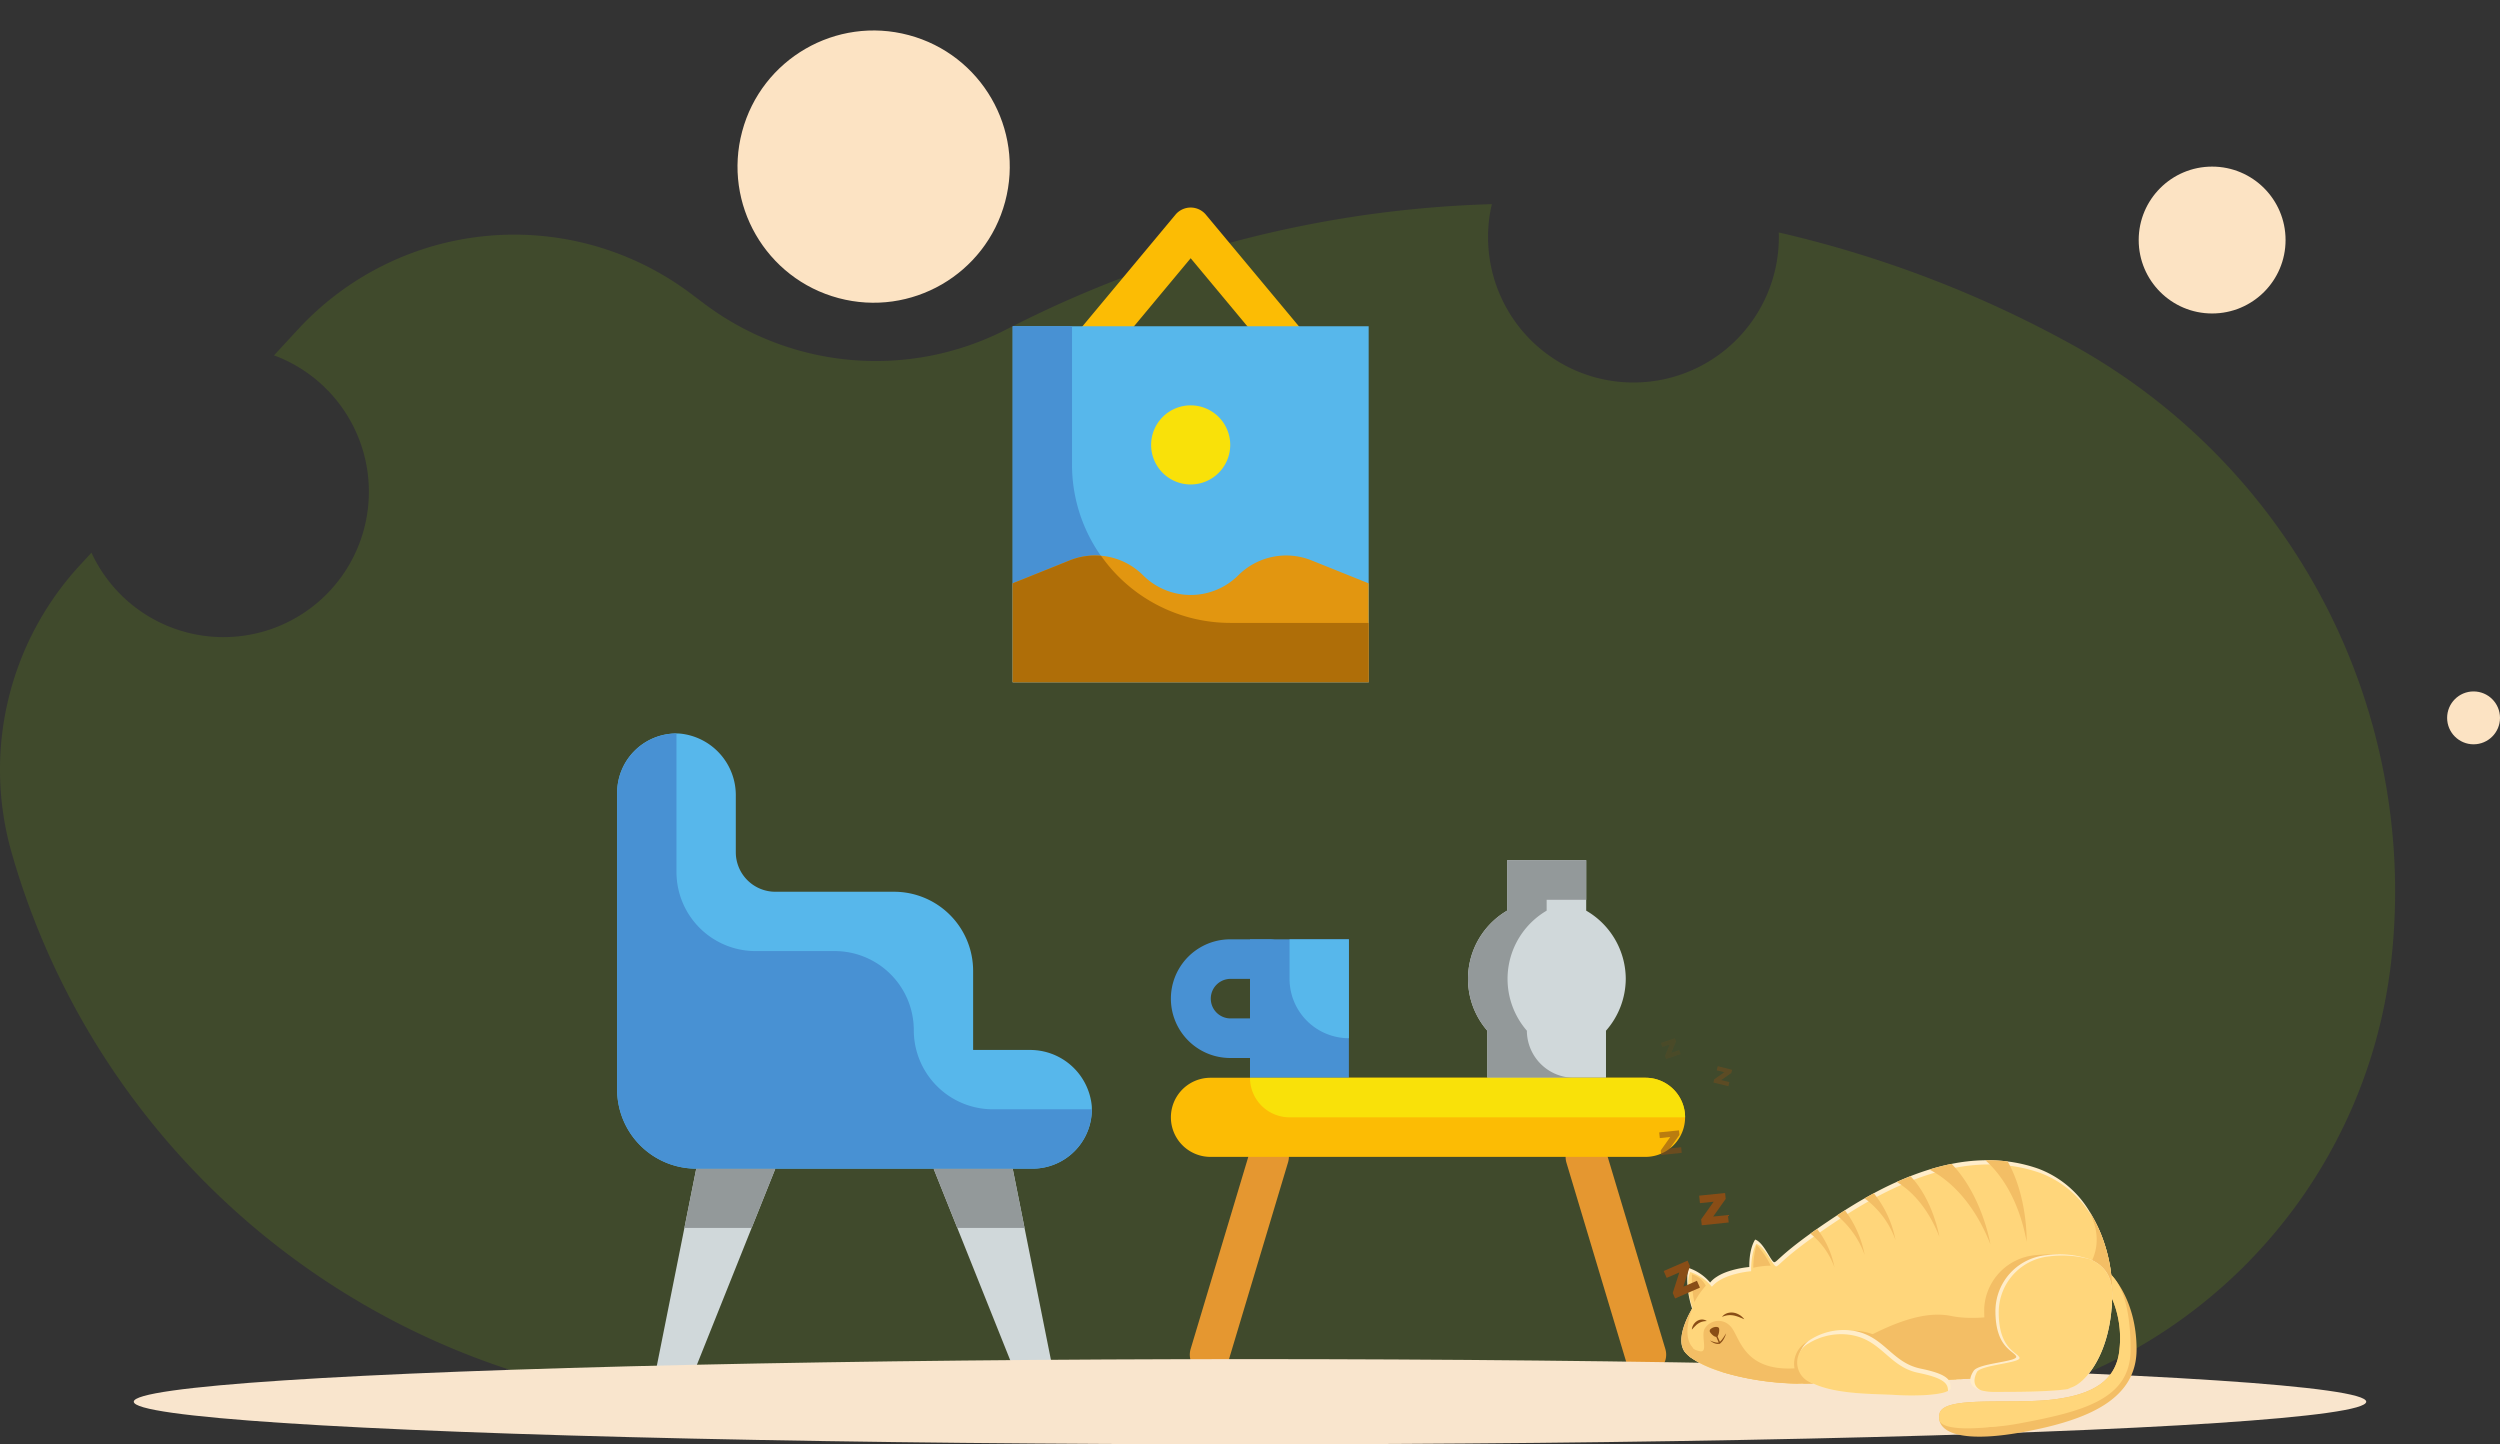 <svg xmlns="http://www.w3.org/2000/svg" width="425.54" height="245.844" viewBox="0 0 425.54 245.844">
  <rect x="0" y="0" width="425.54" height="245.844" fill="#333333" stroke="none"/>
  <g id="Group_5" data-name="Group 5" transform="translate(-76.411 -214.692)">
    <path id="Path_1" data-name="Path 1" d="M484.1,366.428a106.562,106.562,0,0,1-.6,11.25,87.079,87.079,0,0,1-99.02,77.09l-10.73-1.53a473.732,473.732,0,0,0-100.98-3.55L213,453.978A130.316,130.316,0,0,1,78.381,359.8a51.351,51.351,0,0,1,11.66-48.93l1.94-2.1a24.751,24.751,0,1,0,31.07-33.59l4.15-4.49a50.055,50.055,0,0,1,66.82-6.01l1.94,1.46a48.592,48.592,0,0,0,51.39,4.81c.51-.26,1.02-.52,1.54-.78a192.652,192.652,0,0,1,81.46-20.73,24.126,24.126,0,0,0-.65,5.61,24.75,24.75,0,1,0,49.5,0c0-.27,0-.53-.02-.79a192.7,192.7,0,0,1,50.06,19.17A106.3,106.3,0,0,1,484.1,366.428Z" fill="#94d600" opacity="0.14"/>
    <circle id="Ellipse_1" data-name="Ellipse 1" cx="23.167" cy="23.167" r="23.167" transform="translate(196.758 259.456) rotate(-75.047)" fill="#fce3c3"/>
    <circle id="Ellipse_2" data-name="Ellipse 2" cx="12.5" cy="12.5" r="12.5" transform="translate(440.451 243.051)" fill="#fce3c3"/>
    <circle id="Ellipse_3" data-name="Ellipse 3" cx="4.5" cy="4.5" r="4.5" transform="translate(492.951 332.385)" fill="#fce3c3"/>
  </g>
  <path id="Path_2" data-name="Path 2" d="M295.914,276.959a3.364,3.364,0,0,1-2.592-1.212l-14.24-17.1-14.239,17.1a3.371,3.371,0,1,1-5.184-4.309l16.831-20.2a3.368,3.368,0,0,1,5.185,0l16.831,20.2a3.365,3.365,0,0,1-2.592,5.521Z" transform="translate(-76.411 -214.692)" fill="#fcbc04"/>
  <path id="Path_3" data-name="Path 3" d="M194.925,447.274h-6.732l6.732-33.663H208.39Z" transform="translate(-76.411 -214.692)" fill="#d0d8da"/>
  <path id="Path_4" data-name="Path 4" d="M248.786,447.274h6.732l-6.732-33.663H235.321Z" transform="translate(-76.411 -214.692)" fill="#d0d8da"/>
  <path id="Path_5" data-name="Path 5" d="M251.58,393.413h-9.527V379.948a13.467,13.467,0,0,0-13.465-13.466h-20.2a6.732,6.732,0,0,1-6.732-6.732v-9.527a10.537,10.537,0,0,0-9.56-10.671,10.1,10.1,0,0,0-10.638,10.1v50.494a13.466,13.466,0,0,0,13.465,13.466h57.227a10.1,10.1,0,0,0,10.1-10.638A10.536,10.536,0,0,0,251.58,393.413Z" transform="translate(-76.411 -214.692)" fill="#57b7eb"/>
  <path id="Path_6" data-name="Path 6" d="M250.806,423.709l-2.02-10.1H235.321l4.04,10.1Z" transform="translate(-76.411 -214.692)" fill="#93999a"/>
  <path id="Path_7" data-name="Path 7" d="M204.35,423.709l4.04-10.1H194.925l-2.02,10.1Z" transform="translate(-76.411 -214.692)" fill="#93999a"/>
  <path id="Path_8" data-name="Path 8" d="M231.954,390.047a13.466,13.466,0,0,0-13.465-13.466H205.024a13.466,13.466,0,0,1-13.465-13.465V339.552a10.1,10.1,0,0,0-10.1,10.1v50.494a13.466,13.466,0,0,0,13.465,13.466h57.227a10.1,10.1,0,0,0,10.1-10.1H245.42A13.466,13.466,0,0,1,231.954,390.047Z" transform="translate(-76.411 -214.692)" fill="#4891d3"/>
  <path id="Path_9" data-name="Path 9" d="M248.786,270.226h60.593V330.82H248.786Z" transform="translate(-76.411 -214.692)" fill="#57b7eb"/>
  <path id="Path_10" data-name="Path 10" d="M258.885,293.79V270.226h-10.1V330.82h60.593v-10.1H285.815A26.93,26.93,0,0,1,258.885,293.79Z" transform="translate(-76.411 -214.692)" fill="#4891d3"/>
  <path id="Path_11" data-name="Path 11" d="M285.815,290.424a6.732,6.732,0,1,1-6.733-6.733A6.733,6.733,0,0,1,285.815,290.424Z" transform="translate(-76.411 -214.692)" fill="#f9e109"/>
  <path id="Path_12" data-name="Path 12" d="M287.2,312.607a11.48,11.48,0,0,1-16.227,0,11.544,11.544,0,0,0-12.387-2.557l-9.8,3.938V330.82h60.593V313.988l-9.8-3.938A11.544,11.544,0,0,0,287.2,312.607Z" transform="translate(-76.411 -214.692)" fill="#e29610"/>
  <path id="Path_13" data-name="Path 13" d="M263.834,309.308a11.356,11.356,0,0,0-5.252.742l-9.8,3.938V330.82h60.593v-10.1H285.815A26.925,26.925,0,0,1,263.834,309.308Z" transform="translate(-76.411 -214.692)" fill="#af6e08"/>
  <g id="Group_6" data-name="Group 6" transform="translate(-76.411 -214.692)">
    <path id="Path_14" data-name="Path 14" d="M282.449,448.64a3.367,3.367,0,0,1-3.367-4.343l10.1-33.663a3.376,3.376,0,1,1,6.463,1.953l-10.1,33.663A3.366,3.366,0,0,1,282.449,448.64Z" fill="#e59730"/>
    <path id="Path_15" data-name="Path 15" d="M356.507,448.64a3.366,3.366,0,0,1-3.366-2.39l-10.1-33.663a3.505,3.505,0,1,1,6.733-1.953l10.1,33.663a3.367,3.367,0,0,1-3.367,4.343Z" fill="#e59730"/>
    <path id="Path_16" data-name="Path 16" d="M292.548,394.779h-6.733a10.1,10.1,0,1,1,0-20.2h6.733a3.367,3.367,0,0,1,0,6.733h-6.733a3.367,3.367,0,0,0,0,6.733h6.733a3.366,3.366,0,1,1,0,6.732Z" fill="#4891d3"/>
    <path id="Path_17" data-name="Path 17" d="M282.449,398.145h74.058a6.733,6.733,0,1,1,0,13.466H282.449a6.733,6.733,0,1,1,0-13.466Z" fill="#fcbc04"/>
    <path id="Path_18" data-name="Path 18" d="M289.181,374.581h16.832v23.564H289.181Z" fill="#4891d3"/>
    <path id="Path_19" data-name="Path 19" d="M353.141,381.314a13.467,13.467,0,0,0-6.733-11.614v-8.584H332.943V369.7a13.465,13.465,0,0,0-3.366,20.434v8.011h20.2v-8.011A13.465,13.465,0,0,0,353.141,381.314Z" fill="#d0d8da"/>
    <path id="Path_20" data-name="Path 20" d="M336.309,390.134a13.466,13.466,0,0,1,3.367-20.434v-1.851h6.732v-6.733H332.943V369.7a13.465,13.465,0,0,0-3.366,20.434v8.011h14.744A8.045,8.045,0,0,1,336.309,390.134Z" fill="#93999a"/>
    <path id="Path_21" data-name="Path 21" d="M295.914,374.581h10.1v16.832a10.1,10.1,0,0,1-10.1-10.1Z" fill="#57b7eb"/>
    <path id="Path_22" data-name="Path 22" d="M289.181,398.145h67.326a6.734,6.734,0,0,1,6.733,6.733H295.914A6.734,6.734,0,0,1,289.181,398.145Z" fill="#f9e109"/>
  </g>
  <g id="Group_8" data-name="Group 8" transform="translate(-76.411 -214.692)">
    <g id="Group_7" data-name="Group 7">
      <ellipse id="Ellipse_4" data-name="Ellipse 4" cx="190" cy="7.25" rx="190" ry="7.25" transform="translate(99.181 446.036)" fill="#f9e5cd"/>
    </g>
  </g>
  <g id="Group_17" data-name="Group 17" transform="translate(-76.411 -214.692)">
    <path id="Path_23" data-name="Path 23" d="M434.571,441.742a11.074,11.074,0,0,1-.83,1.531,10.967,10.967,0,0,1-2.992,3.052c-5.83,4.027-14.952,2.656-18.489,2.985-.489.044-1.254.091-2.227.139l-.614.028c-.974.044-2.117.089-3.365.131-6.176.217-15.023.426-19.795.53-2.058.047-3.356.072-3.356.072-.066,0-.129,0-.2,0s-.113,0-.17-.005a47.174,47.174,0,0,1-13.374-2.091,17.962,17.962,0,0,1-4.932-2.342,5.623,5.623,0,0,1-.931-.849,3.556,3.556,0,0,1-.247-.332c-.03-.047-.056-.091-.082-.138-1.319-2.408,1.331-6.769,1.465-6.987l0-.005v0l0,0c-1.371-4.369-.628-6.956-.628-6.956A8.276,8.276,0,0,1,367.5,433a4.578,4.578,0,0,1,1.075-.943,7.352,7.352,0,0,1,1.1-.6,10.842,10.842,0,0,1,1.286-.473,16.293,16.293,0,0,1,1.978-.463c.734-.125,1.23-.163,1.23-.163-.03-3.32,1-4.672,1-4.672,1.473.47,2.735,3.88,3.265,3.849.418-.021,1.081-1.227,6.14-4.865.355-.257.731-.523,1.131-.805.981-.684,2.1-1.446,3.382-2.29l.517-.339q.417-.271.84-.541c1.089-.694,2.208-1.373,3.354-2.027q.775-.444,1.568-.87,1.291-.7,2.622-1.334.642-.306,1.292-.6c.771-.346,1.552-.675,2.337-.983q1.588-.621,3.21-1.122c1.164-.357,2.338-.663,3.523-.908a.055.055,0,0,1,.019,0c.082-.019.167-.035.249-.052a31.456,31.456,0,0,1,5.409-.614c.111,0,.219-.007.33-.009a26.491,26.491,0,0,1,3.8.216,25.088,25.088,0,0,1,5.235,1.24,17.117,17.117,0,0,1,8.666,7.238,23.53,23.53,0,0,1,1.771,3.392q.3.708.56,1.434a26.682,26.682,0,0,1,1.465,6.778A19.217,19.217,0,0,1,434.571,441.742Z" fill="#ffedca"/>
    <path id="Path_24" data-name="Path 24" d="M433.741,443.273a10.906,10.906,0,0,1-.873,1.159c-5.442,6.312-16.6,4.506-20.608,4.878-.489.044-1.254.091-2.227.139l-.614.028c-.974.044-2.117.089-3.365.131-6.176.217-15.023.426-19.795.53-2.058.047-3.356.072-3.356.072-.066,0-.129,0-.2,0s-.113,0-.17-.005a47.174,47.174,0,0,1-13.374-2.091,17.962,17.962,0,0,1-4.932-2.342,5.623,5.623,0,0,1-.931-.849,3.556,3.556,0,0,1-.247-.332c-.708-2.467,1.439-7.3,1.439-7.3-1.371-4.369-.366-6.082-.366-6.082a8.276,8.276,0,0,1,3.685,2.507,4.576,4.576,0,0,1,1.075-.943,7.443,7.443,0,0,1,1.105-.6,10.828,10.828,0,0,1,1.286-.472,16.312,16.312,0,0,1,1.978-.464c.734-.124,1.23-.162,1.23-.162-.031-3.321.891-4.658.891-4.658,1.473.47,2.841,3.865,3.37,3.835.419-.021,1.082-1.228,6.141-4.866.355-.256.731-.522,1.131-.8.981-.685,2.1-1.447,3.382-2.291l.517-.338q.417-.273.84-.541c1.089-.694,2.208-1.374,3.353-2.028q.777-.444,1.569-.87c1.277-.686,2.585-1.336,3.913-1.931q1.158-.518,2.338-.983c1.058-.413,2.128-.79,3.21-1.121a38.68,38.68,0,0,1,3.791-.962,31.378,31.378,0,0,1,5.738-.623,26.352,26.352,0,0,1,3.8.216,25.146,25.146,0,0,1,5.235,1.239,17.131,17.131,0,0,1,8.666,7.239,23.1,23.1,0,0,1,1.458,2.686C436.659,430.907,436.662,438.8,433.741,443.273Z" fill="#ffd67b"/>
    <path id="Path_25" data-name="Path 25" d="M440.09,444.371c0,8.466-8.153,11.994-19.049,14.031-9.543,1.785-13.976.505-14.51-1.948a2.751,2.751,0,0,1,.007-1.11c.628-3.135,12.072-1.566,19.284-2.429s10.9-3.45,11.366-8.624a17.212,17.212,0,0,0-1.331-8.7l-.073-3.542-.007-.376S440.09,435.9,440.09,444.371Z" fill="#f3be65"/>
    <path id="Path_26" data-name="Path 26" d="M438.444,442.49c0,8.466-8.27,12.45-19.165,14.487-6.355,1.19-12.273,1.217-12.748-.523a2.751,2.751,0,0,1,.007-1.11c.628-3.135,12.072-1.566,19.284-2.429s10.9-3.45,11.366-8.624a17.212,17.212,0,0,0-1.331-8.7l-.073-3.542c.12.2.24.416.363.647A20.673,20.673,0,0,1,438.444,442.49Z" fill="#ffd67b"/>
    <path id="Path_27" data-name="Path 27" d="M439.071,444.409c0,8.467-8.075,10.546-18.971,12.582-6.355,1.19-11.147.548-13.327-.424a3.086,3.086,0,0,1,.059-.694c.628-3.134,12.072-1.566,19.284-2.429s10.9-3.45,11.366-8.624a19.675,19.675,0,0,0-1.553-9.372l-.148-3.75C438.492,434.476,439.071,439.9,439.071,444.409Z" fill="#ffd67b"/>
    <g id="Group_9" data-name="Group 9">
      <path id="Path_28" data-name="Path 28" d="M388.665,430.416a12.9,12.9,0,0,0-4.09-5.738c.355-.257.731-.523,1.131-.805A15.288,15.288,0,0,1,388.665,430.416Z" fill="#f3be65"/>
      <path id="Path_29" data-name="Path 29" d="M393.808,428.3a15.453,15.453,0,0,0-4.72-6.716l.517-.339q.417-.271.84-.541A18.327,18.327,0,0,1,393.808,428.3Z" fill="#f3be65"/>
      <path id="Path_30" data-name="Path 30" d="M399.062,425.792a14.993,14.993,0,0,0-5.263-7.116q.775-.444,1.568-.87A18.057,18.057,0,0,1,399.062,425.792Z" fill="#f3be65"/>
      <path id="Path_31" data-name="Path 31" d="M406.526,425.2c-2.168-5.484-5.225-8.113-7.245-9.322.771-.346,1.552-.675,2.337-.983C405.442,418.96,406.491,424.979,406.526,425.2Z" fill="#f3be65"/>
      <path id="Path_32" data-name="Path 32" d="M415.214,426.491c-3.18-8.048-7.825-11.411-10.386-12.721a39.041,39.041,0,0,1,3.791-.962C413.763,418.144,415.164,426.2,415.214,426.491Z" fill="#f3be65"/>
      <path id="Path_33" data-name="Path 33" d="M421.378,426.053c-1.416-7.652-4.72-11.815-7.02-13.868a26.491,26.491,0,0,1,3.8.216C421.6,418.577,421.378,426.053,421.378,426.053Z" fill="#f3be65"/>
    </g>
    <path id="Path_34" data-name="Path 34" d="M382.538,450.2c-9.9-.223-17.25-2.933-19.237-5.282l1.082-1.039s.019.55,1.43.823.021-2.822.823-3.94a2.729,2.729,0,0,1,4.273-.371c1.665,1.569,1.971,7.848,11.26,7.2Z" fill="#f3be65"/>
    <path id="Path_35" data-name="Path 35" d="M433.741,443.273a10.906,10.906,0,0,1-.873,1.159c-5.442,6.312-16.6,4.506-20.608,4.878-.489.044-1.254.091-2.227.139l-.614.028c-.974.044-2.117.089-3.365.131-6.176.217-15.023.426-19.795.53-2.058.047-3.356.072-3.356.072-.066,0-.129,0-.2,0s-.113,0-.17-.005a47.174,47.174,0,0,1-13.374-2.091,91.847,91.847,0,0,0,12.269.337c5.174-.353,17.7-11.7,27.1-9.76s29.515-4.821,23.753-17.285q-.125-.266-.231-.523C436.568,428,437.179,438.007,433.741,443.273Z" fill="#f3be65"/>
    <path id="Path_36" data-name="Path 36" d="M406.8,449.608c-8.84.311-23.15.6-23.15.6-.066,0-.13,0-.2,0a4.262,4.262,0,0,1,.412-7.023,10.6,10.6,0,0,1,6.427-1.556c6,.51,7.056,5.486,12.307,6.545A11.375,11.375,0,0,1,406.8,449.608Z" fill="#f3be65"/>
    <path id="Path_37" data-name="Path 37" d="M409.419,449.477c-.974.044-2.117.089-3.365.131-6.176.217-15.023.426-19.795.53a4.255,4.255,0,0,1-.082-7.345,10.623,10.623,0,0,1,6.427-1.559c6,.51,7.055,5.489,12.307,6.547C407.6,448.322,408.838,448.9,409.419,449.477Z" fill="#f3be65"/>
    <path id="Path_38" data-name="Path 38" d="M408.438,450.916c.017.2-.138.376-.442.534a12.25,12.25,0,0,1-4.351.731,45.142,45.142,0,0,1-4.651-.049c-3.589-.209-9.979-.052-14-1.971a4.255,4.255,0,0,1-1.99-5.7,4.193,4.193,0,0,1,1.642-1.788,10.632,10.632,0,0,1,6.427-1.559c6,.511,7.056,5.489,12.307,6.548.162.032.318.065.47.1C408.619,448.8,408.363,449.966,408.438,450.916Z" fill="#ffedca"/>
    <path id="Path_39" data-name="Path 39" d="M408,451.45a1.042,1.042,0,0,1-.146.07c-.051.022-.106.045-.164.066a2.936,2.936,0,0,1-.28.1c-.068.019-.139.04-.212.059-.157.042-.329.082-.515.117-.059.012-.117.024-.179.035-.423.078-.907.141-1.444.191-.2.019-.409.035-.625.052-.134.009-.271.018-.409.025s-.25.015-.377.019a45.142,45.142,0,0,1-4.651-.049c-3.589-.209-9.979-.052-14-1.971a3.694,3.694,0,0,1-.778-6.78,10.623,10.623,0,0,1,6.427-1.559c6,.51,7.055,5.489,12.307,6.547.162.033.317.066.47.1.266.059.517.118.753.175C407.911,449.571,407.947,450.587,408,451.45Z" fill="#ffd67b"/>
    <path id="Path_40" data-name="Path 40" d="M434.025,434.924a34.267,34.267,0,0,1-1.157,9.508c-5.442,6.312-16.6,4.506-20.608,4.878-.489.044-1.254.091-2.227.139a3.389,3.389,0,0,1,.414-1.414c.649-1.235,7.643-1.529,7.234-2.469s-3.528-1.47-3.528-7.7c0-.13,0-.259,0-.386a9.568,9.568,0,0,1,8.666-9.134C427.306,427.9,434.025,428.342,434.025,434.924Z" fill="#f3be65"/>
    <path id="Path_41" data-name="Path 41" d="M435.935,434.926c0,.263-.005.521-.01.779s-.014.507-.028.756c-.369,7.5-3.381,12.222-5.915,13.909a4.965,4.965,0,0,1-.732.4l-.182.072c-.09.033-.181.062-.272.091s-.206.057-.311.076a.1.1,0,0,1-.033.005,24.086,24.086,0,0,1-2.606.383c-.02,0-.039,0-.058,0-2.931.273-6.355.22-9.9.22a8.2,8.2,0,0,1-2.252-.263c-2.233-.645-2.156-1.975-1.276-3.323s7.645-1.53,7.234-2.472-3.529-1.468-3.529-7.7c0-.129,0-.258.01-.383a9.551,9.551,0,0,1,8.659-9.133,16.316,16.316,0,0,1,7.355.684h0a6.99,6.99,0,0,1,1.626.909q.2.158.387.329c.106.1.206.192.3.3s.191.21.277.32.163.211.234.321a.383.383,0,0,1,.039.057c.057.086.11.172.162.258a4.864,4.864,0,0,1,.273.545,3.252,3.252,0,0,1,.138.349.064.064,0,0,1,.015.034,4.43,4.43,0,0,1,.138.445c.043.153.077.306.11.463,0,.01.005.02.005.029.019.091.034.187.048.282s.029.2.038.3A8.691,8.691,0,0,1,435.935,434.926Z" fill="#ffedca"/>
    <path id="Path_42" data-name="Path 42" d="M435.935,434.926c0,.263-.005.521-.01.779s-.014.507-.028.756c-.369,7.5-3.381,12.222-5.915,13.909a4.965,4.965,0,0,1-.732.4l-.182.072c-.09.033-.181.062-.272.091s-.206.057-.311.076a.1.1,0,0,1-.033.005c-.2.057.588.029.253.077-.861.133-1.827.234-2.859.306-.02,0-.039,0-.058,0-3.079.22-6.718.22-9.9.22a8.2,8.2,0,0,1-2.252-.263c-1.592-.75-1.186-2.223-.717-3.122.65-1.229,7.641-1.525,7.235-2.467s-3.529-1.468-3.529-7.7c0-.129.005-.263.009-.387a9.565,9.565,0,0,1,8.66-9.138,17.5,17.5,0,0,1,6.8.483h0a6.99,6.99,0,0,1,1.626.909q.2.158.387.329c.106.1.206.192.3.3s.191.21.277.32.163.211.234.321a.383.383,0,0,1,.039.057c.057.086.11.172.162.258a4.864,4.864,0,0,1,.273.545,3.252,3.252,0,0,1,.138.349.064.064,0,0,1,.015.034,4.43,4.43,0,0,1,.138.445c.043.153.077.306.11.463,0,.01.005.02.005.029.019.091.034.187.048.282s.029.2.038.3A8.691,8.691,0,0,1,435.935,434.926Z" fill="#ffd67b"/>
    <path id="Path_43" data-name="Path 43" d="M364.232,445.768a5.623,5.623,0,0,1-.931-.849,2.947,2.947,0,0,1-.329-.47c-1.319-2.408,1.331-6.769,1.465-6.987-.085.216-1.714,4.346-.054,6.418A1.373,1.373,0,0,1,364.232,445.768Z" fill="#f3be65"/>
    <path id="Path_44" data-name="Path 44" d="M364.824,436.335a17.724,17.724,0,0,1-.412-4.733,3.791,3.791,0,0,1,2.352,1.94A14.434,14.434,0,0,0,364.824,436.335Z" fill="#f3be65"/>
    <path id="Path_45" data-name="Path 45" d="M375.407,426.605a14.04,14.04,0,0,0-.559,3.88,13.677,13.677,0,0,1,2.969-.353A13.412,13.412,0,0,0,375.407,426.605Z" fill="#f3be65"/>
    <g id="Group_16" data-name="Group 16">
      <g id="Group_15" data-name="Group 15">
        <g id="Group_10" data-name="Group 10">
          <path id="Path_46" data-name="Path 46" d="M364.392,441.014a1.512,1.512,0,0,1,.116-.522,2,2,0,0,1,.111-.237,1.685,1.685,0,0,1,.161-.248,2.039,2.039,0,0,1,.212-.239,2.17,2.17,0,0,1,.265-.208,1.517,1.517,0,0,1,.3-.154,1.216,1.216,0,0,1,.318-.088,1.178,1.178,0,0,1,.305-.019c.048,0,.1,0,.139.008l.128.029a1.108,1.108,0,0,1,.214.063c.061.026.112.054.154.076.083.045.126.074.126.074s-.055.009-.146.017c-.046,0-.1.01-.16.011s-.129.022-.2.029a1.119,1.119,0,0,0-.224.046,1.34,1.34,0,0,0-.235.071c-.039.016-.079.029-.12.043l-.116.058a1.772,1.772,0,0,0-.231.131c-.077.044-.146.106-.22.155s-.141.112-.2.176-.128.118-.186.178-.113.117-.166.169Z" fill="#894d16"/>
        </g>
        <g id="Group_11" data-name="Group 11">
          <path id="Path_47" data-name="Path 47" d="M369.53,438.853a.959.959,0,0,1,.113-.149,1.34,1.34,0,0,1,.156-.148,1.515,1.515,0,0,1,.23-.163,1.734,1.734,0,0,1,.3-.148,1.753,1.753,0,0,1,.364-.1,2.413,2.413,0,0,1,.4-.045,2.931,2.931,0,0,1,.417.033,2.536,2.536,0,0,1,.4.1,2.582,2.582,0,0,1,.368.153c.114.059.222.119.32.182s.182.136.261.2a1.366,1.366,0,0,1,.2.185c.058.058.105.113.144.156.077.089.117.142.117.142s-.065-.022-.173-.066-.251-.12-.431-.187c-.09-.035-.185-.072-.283-.117s-.209-.068-.316-.111-.225-.06-.338-.1a3.4,3.4,0,0,0-.35-.074c-.117-.023-.235-.027-.351-.042a3.272,3.272,0,0,0-.343,0,3.02,3.02,0,0,0-.324.031c-.1.018-.2.036-.29.058A3.376,3.376,0,0,0,369.53,438.853Z" fill="#894d16"/>
        </g>
        <g id="Group_12" data-name="Group 12">
          <path id="Path_48" data-name="Path 48" d="M367.573,440.925a.409.409,0,0,0-.071.542c.237.346.762.869,1.13.761s.5-1.219.367-1.478S368.154,440.434,367.573,440.925Z" fill="#894d16"/>
        </g>
        <g id="Group_13" data-name="Group 13">
          <rect id="Rectangle_4" data-name="Rectangle 4" width="0.235" height="1.534" transform="translate(368.44 442.001) rotate(-23.227)" fill="#894d16"/>
        </g>
        <g id="Group_14" data-name="Group 14">
          <path id="Path_49" data-name="Path 49" d="M367.485,442.866a2.484,2.484,0,0,0,.484.34,2.109,2.109,0,0,0,.579.218,1.226,1.226,0,0,0,.366.019.377.377,0,0,0,.061-.008l.041-.013a.636.636,0,0,0,.085-.027.967.967,0,0,0,.183-.107,1.605,1.605,0,0,0,.265-.262,2.27,2.27,0,0,0,.2-.283,3.847,3.847,0,0,0,.28-.539,4.024,4.024,0,0,0,.192-.557l-.086.137c-.051.088-.133.21-.225.357s-.206.314-.332.485c-.062.086-.132.171-.2.253a1.3,1.3,0,0,1-.233.22.859.859,0,0,1-.113.076.519.519,0,0,1-.079.028l-.041.013c.014,0-.018,0-.024,0a1.252,1.252,0,0,1-.306,0,2.911,2.911,0,0,1-.557-.137c-.162-.057-.3-.109-.39-.151Z" fill="#894d16"/>
        </g>
      </g>
    </g>
  </g>
  <g id="Group_23" data-name="Group 23" transform="translate(-76.411 -214.692)">
    <g id="Group_18" data-name="Group 18">
      <path id="Path_50" data-name="Path 50" d="M363.666,429.273l.4.927-1.124,3.51,2.315-1.009.508,1.166-4.228,1.842-.4-.926,1.123-3.51-2.152.937-.512-1.174Z" fill="#894d16"/>
    </g>
    <g id="Group_19" data-name="Group 19">
      <path id="Path_51" data-name="Path 51" d="M370.053,417.76l.1,1.006-2.133,3.006,2.512-.262.132,1.265-4.587.478-.105-1.005,2.133-3.006-2.336.243-.132-1.275Z" fill="#894d16"/>
    </g>
    <g id="Group_20" data-name="Group 20" opacity="0.58">
      <path id="Path_52" data-name="Path 52" d="M362.2,407.1l.08.767-1.628,2.295,1.917-.2.1.966-3.5.364-.079-.766,1.627-2.3-1.782.186-.1-.973Z" fill="#894d16"/>
    </g>
    <g id="Group_21" data-name="Group 21" opacity="0.39">
      <path id="Path_53" data-name="Path 53" d="M371.244,396.784l-.138.558-1.719,1.2,1.394.344-.173.7-2.545-.628.138-.557,1.719-1.2-1.3-.32.174-.707Z" fill="#894d16"/>
    </g>
    <g id="Group_22" data-name="Group 22" opacity="0.15">
      <path id="Path_54" data-name="Path 54" d="M361.515,391.413l.185.544-.805,1.933,1.359-.46.232.685-2.482.84-.184-.543.8-1.934-1.264.428-.233-.69Z" fill="#894d16"/>
    </g>
  </g>
</svg>
